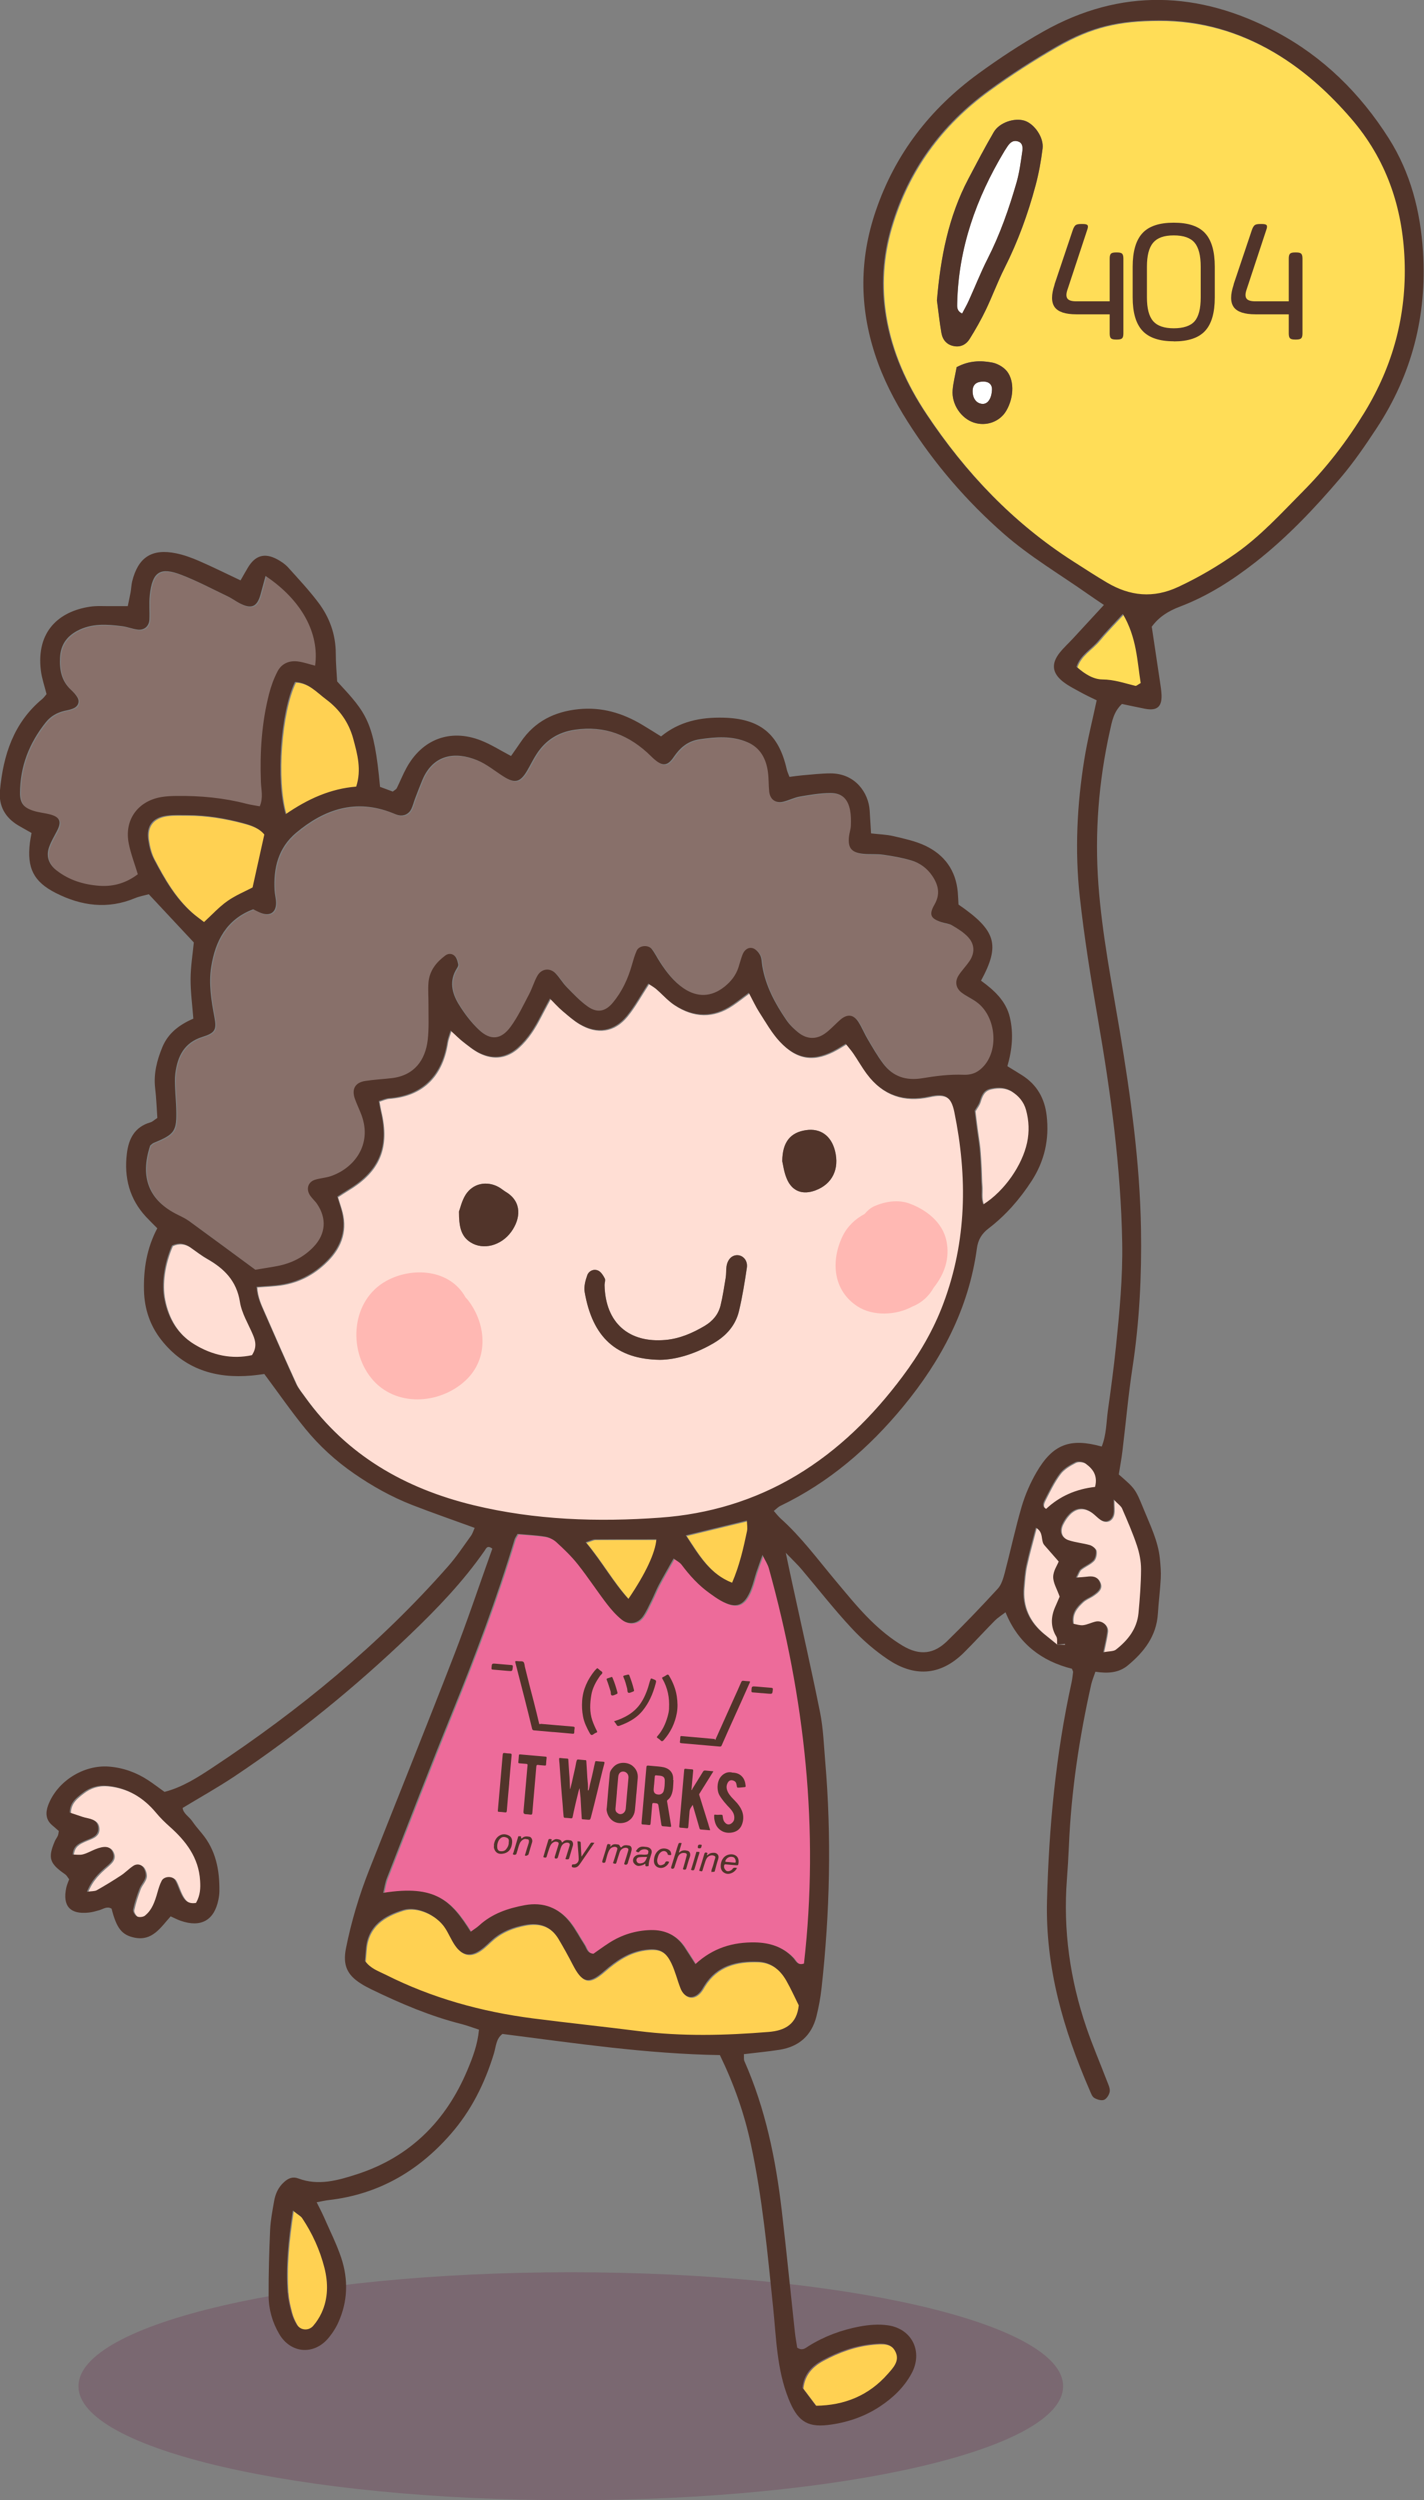 <?xml version="1.0" encoding="UTF-8"?><svg id="Layer_2" xmlns="http://www.w3.org/2000/svg" viewBox="0 0 237.75 417.43"><rect x="0" y="0" width="237.75" height="417.43" fill="#808080" stroke="none"/><defs><style>.cls-1,.cls-2{fill:#51342a;}.cls-3{fill:#68153e;opacity:.22;}.cls-2,.cls-4,.cls-5,.cls-6,.cls-7,.cls-8,.cls-9,.cls-10{fill-rule:evenodd;}.cls-4{fill:#88706a;}.cls-5{fill:#ed6b9a;}.cls-6{fill:#fff;}.cls-7{fill:#ffdd57;}.cls-8{fill:#ffded4;}.cls-9{fill:#ffb8b3;}.cls-10{fill:#ffd152;}</style></defs><g id="Layer_1-2"><path class="cls-3" d="m95.3,417.43c45.4,0,82.2-8.52,82.2-19.03s-36.8-19.03-82.2-19.03-82.2,8.52-82.2,19.03,36.8,19.03,82.2,19.03Z"/><path class="cls-8" d="m91.96,166.85c.79.78,1.35,1.42,1.99,1.97.94.79,1.86,1.63,2.91,2.25,2.92,1.72,5.75,1.31,7.91-1.31,1.32-1.6,2.32-3.46,3.6-5.42.38.25.87.51,1.28.87,1.03.88,1.92,1.94,3.04,2.67,3.18,2.09,6.45,2.22,9.67.04.91-.61,1.77-1.3,2.79-2.05.64,1.19,1.14,2.29,1.79,3.31,1.06,1.65,2.03,3.4,3.36,4.82,2.91,3.12,5.84,3.41,9.59,1.26.42-.24.84-.5,1.44-.87.45.58.91,1.1,1.3,1.66.76,1.12,1.43,2.3,2.23,3.38,2.64,3.54,6.14,4.7,10.42,3.76,2.64-.58,3.66,0,4.19,2.59,2.21,10.82,2.09,21.53-1.83,31.99-1.65,4.4-4.02,8.44-6.83,12.2-4.91,6.56-10.61,12.26-17.71,16.5-7.02,4.2-14.66,6.46-22.71,7.04-10.47.76-20.93.41-31.2-2.08-11.49-2.79-21.22-8.38-28.23-18.17-.5-.7-1.07-1.38-1.42-2.15-1.79-3.91-3.53-7.85-5.24-11.79-.58-1.33-1.24-2.65-1.33-4.36,1.2-.09,2.26-.14,3.31-.25,3.32-.33,6.13-1.75,8.46-4.1,2.45-2.46,3.38-5.37,2.31-8.78-.18-.58-.36-1.16-.6-1.93.64-.41,1.22-.79,1.82-1.16,5.21-3.15,6.86-7.14,5.42-13.14-.11-.47-.18-.95-.31-1.65.6-.18,1.13-.44,1.67-.48,5.11-.37,8.82-3.29,9.75-9.34.09-.57.33-1.13.57-1.95.84.76,1.43,1.37,2.09,1.88.87.67,1.74,1.4,2.72,1.87,2.34,1.12,4.55.79,6.49-.97,1.57-1.43,2.69-3.19,3.65-5.06.49-.95,1-1.88,1.61-3.03Zm18.23,60.19c2.83-.02,6.11-1.09,9.03-2.82,2.12-1.25,3.62-2.98,4.18-5.35.56-2.38.95-4.8,1.31-7.22.17-1.16-.61-2.06-1.56-2.08-.94-.03-1.67.71-1.84,1.91-.08.61-.04,1.23-.13,1.83-.26,1.57-.49,3.15-.87,4.69-.37,1.49-1.32,2.6-2.65,3.38-2.03,1.2-4.14,2.12-6.52,2.34-6.06.55-10.07-2.78-10.19-9.18,0-.37.18-.8.04-1.08-.26-.5-.62-1.09-1.09-1.31-.74-.35-1.57.03-1.83.75-.32.88-.59,1.93-.44,2.82,1.31,7.59,5.3,11.22,12.57,11.32Zm-33.55-24.78c0,2.43.28,4.12,1.94,5.16,2.13,1.35,5.11.54,6.78-1.75,1.56-2.15,1.88-5.01-.89-6.67-.42-.25-.79-.59-1.22-.82-1.99-1.08-4.29-.61-5.5,1.3-.63,1-.89,2.22-1.1,2.78Zm53.97-8.39c.13.54.28,1.78.74,2.89.88,2.14,2.65,2.8,4.84,1.97,2.77-1.05,3.99-3.53,3.23-6.58-.63-2.53-2.44-3.83-4.86-3.46-2.55.38-3.92,1.95-3.95,5.18Z"/><path class="cls-4" d="m42.8,212.1c-3.65-2.69-7.3-5.4-10.98-8.07-.59-.43-1.26-.76-1.92-1.08-4.86-2.38-6.42-6.24-4.66-11.58.19-.15.36-.35.57-.44,3.57-1.46,3.9-1.94,3.78-5.72-.03-1.11-.14-2.21-.18-3.32-.03-.86-.08-1.73.03-2.58.37-2.86,1.47-5.13,4.54-6.09,2.09-.65,2.37-1.2,1.99-3.26-.53-2.8-.99-5.63-.54-8.44.69-4.3,2.51-7.91,7.01-9.6.46.22.88.47,1.34.63,1.46.53,2.44-.08,2.48-1.6.02-.72-.21-1.45-.25-2.18-.21-3.73.61-7.12,3.61-9.63,4.75-3.97,9.99-5.71,16.06-3.3.34.14.69.29,1.04.37.88.2,1.73-.2,2.13-1.05.26-.55.4-1.16.62-1.73.39-1.03.78-2.07,1.21-3.09,1.8-4.31,5.51-4.81,9.19-3.29,1.57.65,2.93,1.79,4.38,2.71,1.86,1.18,2.76.98,3.9-.93.57-.95,1.04-1.96,1.64-2.88,1.5-2.28,3.58-3.6,6.33-4.01,5.04-.75,9.2.93,12.73,4.41,1.71,1.69,2.62,1.89,3.78.18,1.12-1.64,2.4-2.7,4.37-3,2.71-.4,5.4-.61,7.99.51,2.13.92,3.08,2.75,3.39,4.94.15,1.09.09,2.21.22,3.31.15,1.3,1.08,1.97,2.33,1.67.95-.23,1.86-.7,2.81-.87,1.69-.29,3.39-.57,5.09-.58,1.89,0,2.9.97,3.27,2.87.16.83.16,1.71.13,2.56-.02.61-.24,1.2-.31,1.82-.22,1.91.41,2.7,2.4,2.9,1.1.11,2.23-.01,3.32.15,1.57.22,3.16.5,4.67.95,1.43.43,2.66,1.33,3.51,2.58,1.01,1.5,1.38,3.04.37,4.8-.98,1.69-.63,2.35,1.17,2.93.58.19,1.25.22,1.76.53.94.55,1.9,1.14,2.64,1.92,1.16,1.22,1.2,2.67.28,4.05-.54.81-1.25,1.52-1.79,2.34-.69,1.06-.51,2.18.49,2.94.78.59,1.7,1,2.49,1.57,3.1,2.25,3.78,7.64,1.29,10.57-.87,1.02-1.9,1.63-3.48,1.56-2.29-.09-4.62.2-6.89.58-2.71.45-4.89-.27-6.52-2.43-.96-1.27-1.76-2.66-2.57-4.04-.56-.95-.98-1.99-1.57-2.92-.83-1.31-1.88-1.39-3.09-.32-.83.73-1.56,1.58-2.46,2.22-1.46,1.05-3.03.99-4.44-.11-.76-.6-1.49-1.31-2.04-2.11-1.89-2.75-3.46-5.67-4.03-9.03-.1-.61-.08-1.27-.35-1.8-.25-.49-.74-1.03-1.23-1.17-.79-.22-1.41.31-1.71,1.07-.27.68-.45,1.41-.67,2.11-.43,1.33-1.26,2.38-2.34,3.25-2.17,1.73-4.51,1.83-6.82.27-1.66-1.12-2.87-2.68-3.94-4.35-.47-.72-.85-1.51-1.37-2.19-.6-.79-2.11-.65-2.52.24-.36.77-.59,1.61-.82,2.44-.65,2.28-1.63,4.39-3.14,6.22-1.25,1.52-2.61,1.82-4.2.69-1.29-.91-2.4-2.09-3.51-3.23-.69-.7-1.18-1.58-1.86-2.29-.96-1.02-2.39-.85-3.08.41-.53.96-.84,2.05-1.35,3.02-.97,1.84-1.86,3.76-3.08,5.43-1.59,2.19-3.36,2.37-5.3.54-1.32-1.25-2.45-2.76-3.41-4.31-1.13-1.84-1.6-3.88-.3-5.93.13-.2.28-.47.24-.68-.09-.45-.2-.96-.48-1.3-.43-.54-1.14-.6-1.66-.2-1.52,1.13-2.67,2.56-2.82,4.53-.09,1.22.02,2.46,0,3.69-.02,1.97.09,3.96-.13,5.9-.39,3.31-2.2,5.95-6.06,6.37-1.47.17-2.95.23-4.4.47-1.66.27-2.26,1.37-1.7,2.97.33.93.77,1.81,1.11,2.73,1.83,4.97-1.29,8.93-5.23,10.22-.81.27-1.69.31-2.51.56-1.21.37-1.57,1.58-.83,2.66.35.5.83.91,1.17,1.42,1.61,2.41,1.42,4.97-.55,7.07-1.65,1.76-3.72,2.8-6.08,3.26-1.08.21-2.17.36-3.69.62Z"/><path class="cls-7" d="m193.61,3.51c6.94-.01,13.36,1.85,19.31,5.37,4.92,2.92,9.1,6.72,12.82,11.03,5.87,6.8,8.6,14.79,8.92,23.71.33,9.13-1.93,17.53-6.68,25.32-2.9,4.76-6.26,9.14-10.17,13.09-3.63,3.67-7.1,7.51-11.37,10.51-3.03,2.13-6.19,3.98-9.55,5.55-4.17,1.96-8.08,1.55-11.92-.71-1.91-1.12-3.76-2.34-5.63-3.53-10.02-6.4-18.03-14.82-24.58-24.67-3.31-4.97-5.73-10.33-6.72-16.26-.84-5.05-.53-10.02.93-14.96,2.8-9.46,8.31-16.98,16.2-22.73,3.67-2.68,7.52-5.15,11.46-7.41,5.74-3.29,10.31-4.3,16.96-4.31Zm-37.18,46.59c.25,1.82.44,3.65.75,5.46.2,1.18.91,2.02,2.15,2.23,1.09.18,2-.29,2.54-1.16.97-1.56,1.89-3.16,2.69-4.82,1.12-2.33,2.01-4.77,3.17-7.07,2.23-4.42,3.91-9.03,5.18-13.8.54-2.01.91-4.08,1.17-6.15.23-1.83-1.36-4.11-3-4.64-1.67-.54-4.21.27-5.15,1.89-1.49,2.54-2.86,5.17-4.23,7.78-3.34,6.34-4.67,13.18-5.26,20.28Zm3.29,11.2c-.26,1.42-.57,2.61-.67,3.81-.2,2.37,1.41,4.74,3.55,5.44,2.08.67,4.35-.15,5.41-1.98,1.36-2.33,1.36-5.4-.15-6.88-.58-.56-1.42-1.02-2.22-1.17-1.93-.36-3.87-.32-5.92.77Z"/><path class="cls-5" d="m78.77,322.62c-3.24-5.14-5.79-7.91-14.61-6.49.21-.88.32-1.7.61-2.44,3.63-9.27,7.21-18.57,10.95-27.79,3.84-9.46,7.44-19,10.38-28.79.07-.23.23-.43.49-.91,1.44.13,3.01.19,4.56.44.68.11,1.42.47,1.93.94,1.26,1.16,2.52,2.36,3.58,3.7,1.68,2.12,3.16,4.39,4.8,6.54.74.97,1.56,1.92,2.51,2.68,1.18.95,2.71.69,3.56-.53.56-.8.96-1.71,1.4-2.59.44-.88.79-1.81,1.25-2.67.75-1.41,1.55-2.79,2.47-4.41.51.39,1.04.64,1.35,1.06,1.33,1.79,2.82,3.42,4.64,4.72.6.43,1.19.87,1.84,1.23,2.6,1.46,4,.94,5.11-1.91.36-.92.57-1.88.88-2.82.26-.81.56-1.6,1.02-2.88.49,1.01.88,1.59,1.06,2.22,6.01,21.66,8.43,43.64,5.87,66.01-1.1.38-1.38-.51-1.82-.98-1.73-1.82-3.89-2.5-6.32-2.55-3.71-.08-7.05.91-9.99,3.63-.65-1.01-1.22-1.92-1.81-2.81-1.33-2.02-3.22-2.93-5.63-2.88-2.53.06-4.84.78-6.96,2.14-.92.59-1.8,1.24-2.62,1.81-1.08-.08-1.15-.98-1.54-1.55-.81-1.23-1.48-2.56-2.39-3.72-1.91-2.43-4.46-3.41-7.52-2.84-2.81.52-5.48,1.41-7.65,3.41-.35.32-.77.57-1.38,1.02Z"/><path class="cls-4" d="m44.5,96.29c6.04,4.02,9.03,9.58,8.28,14.98-.95-.25-1.89-.57-2.84-.7-1.47-.21-2.74.33-3.43,1.65-.61,1.19-1.08,2.48-1.42,3.78-1.23,4.8-1.54,9.69-1.36,14.64.05,1.31.43,2.67-.19,4.11-.79-.15-1.51-.24-2.2-.42-3.84-1-7.74-1.35-11.69-1.31-.86,0-1.73.04-2.57.19-3.95.68-6.2,3.86-5.41,7.77.34,1.68.96,3.29,1.51,5.11-1.88,1.42-4,2.1-6.41,1.93-2.64-.19-5.07-.94-7.17-2.58-1.3-1.01-1.79-2.35-1.22-3.93.33-.91.83-1.76,1.29-2.63.86-1.63.49-2.41-1.39-2.84-.84-.19-1.7-.28-2.52-.54-1.64-.52-2.25-1.29-2.25-2.95,0-4.47,1.55-8.41,4.34-11.87.8-.99,1.85-1.58,3.09-1.87.59-.14,1.23-.25,1.74-.55.56-.34.78-1.01.46-1.61-.27-.52-.72-.98-1.16-1.39-1.57-1.48-1.9-3.34-1.79-5.39.11-2.06,1.09-3.46,2.85-4.41,2.42-1.3,4.99-1.12,7.57-.78.85.11,1.66.45,2.51.56,1.11.14,1.93-.55,1.99-1.67.07-1.35-.08-2.71.06-4.05.42-3.93,1.72-4.8,5.37-3.38,2.63,1.02,5.13,2.35,7.68,3.57.66.32,1.26.77,1.91,1.11,1.99,1.05,2.95.66,3.53-1.42.26-.94.51-1.88.84-3.09Z"/><path class="cls-10" d="m61.08,327.5c.05-.62.11-1.35.17-2.07.35-3.79,3-5.43,6.19-6.42,2.28-.71,5.58.8,7.02,3.02.6.93,1.02,1.98,1.64,2.88,1.22,1.77,2.64,1.98,4.4.69.69-.51,1.28-1.14,1.94-1.7,1.54-1.32,3.35-2,5.32-2.38,2.46-.47,4.38.2,5.67,2.39.81,1.38,1.59,2.77,2.32,4.19,1.59,3.1,2.65,3.39,5.26,1.12,1.99-1.73,4.06-3.18,6.74-3.55,2.35-.33,3.48.14,4.5,2.26.63,1.32.97,2.78,1.51,4.15.69,1.75,2.23,1.96,3.39.49.23-.29.4-.62.59-.93,2.09-3.34,5.33-4.13,8.95-4,2.16.08,3.68,1.33,4.71,3.12.79,1.37,1.44,2.83,2.11,4.18-.33,3.14-2.3,4.22-5.04,4.44-7.25.59-14.49.76-21.73-.15-5.86-.74-11.73-1.36-17.59-2.11-8.6-1.11-16.86-3.39-24.64-7.31-1.2-.6-2.51-1.02-3.45-2.3Z"/><path class="cls-10" d="m44.3,139.45c-.69,3.1-1.29,5.84-1.96,8.84-1.23.65-2.82,1.29-4.19,2.26-1.39.98-2.55,2.27-3.92,3.52-.71-.55-1.41-1.04-2.04-1.6-2.81-2.5-4.64-5.7-6.35-8.96-.5-.96-.77-2.08-.93-3.16-.35-2.37.74-3.76,3.14-4.07,1.09-.14,2.21-.08,3.32-.08,3.22,0,6.37.53,9.46,1.36,1.31.36,2.58.8,3.47,1.89Z"/><path class="cls-8" d="m32.91,317.82c-1.46.24-2-.61-2.45-1.5-.39-.76-.6-1.61-1.03-2.33-.42-.71-1.81-.65-2.21.1-.34.63-.54,1.35-.74,2.04-.4,1.43-.86,2.85-2.07,3.81-.31.25-.98.32-1.32.14-.34-.17-.73-.8-.66-1.14.24-1.19.63-2.35,1.06-3.49.26-.68.85-1.25,1.01-1.94.12-.5-.09-1.2-.39-1.64-.37-.53-1.08-.62-1.65-.24-.71.47-1.31,1.11-2.02,1.58-1.33.87-2.68,1.7-4.06,2.48-.36.21-.87.16-1.66.27.77-2,2.01-3.14,3.28-4.24.77-.67,1.52-1.32.98-2.47-.43-.91-1.32-1.02-2.89-.38-.68.28-1.33.66-2.03.84-.53.14-1.13.03-1.72.03.1-1.45,1.02-1.84,1.92-2.25,1.09-.49,2.56-.77,2.33-2.38-.19-1.37-1.58-1.33-2.6-1.66-.69-.22-1.37-.46-2.14-.72,0-1.66,1.11-2.46,2.14-3.27,1.2-.94,2.58-1.35,4.13-1.2,3.37.33,6.05,1.99,8.15,4.51.71.85,1.44,1.57,2.26,2.3,2.71,2.4,4.86,5.18,5.09,9.03.07,1.24.04,2.43-.68,3.71Z"/><path class="cls-10" d="m47.87,136.05c-1.69-5.7-.85-17.08,1.55-22.07,2.21.07,3.63,1.73,5.23,2.92,2.21,1.65,3.77,3.85,4.5,6.54.7,2.58,1.42,5.19.5,8.01-4.28.35-8.04,2.03-11.77,4.6Z"/><path class="cls-8" d="m184.33,276c.32-1.61.57-2.56.68-3.52.12-1.04-.87-1.87-1.92-1.64-.71.16-1.39.52-2.11.61-.56.07-1.15-.16-1.68-.25-.31-1.75.6-2.76,1.6-3.68.44-.41,1.04-.63,1.56-.96,1.29-.82,1.65-1.44,1.3-2.29-.41-1.01-1.25-1.04-2.16-.92-.46.06-.93.08-1.82.15.38-.69.49-1.16.79-1.4.67-.53,1.53-.86,2.11-1.46.36-.37.5-1.11.43-1.65-.04-.35-.59-.79-.99-.91-1.17-.34-2.42-.44-3.56-.82-1.23-.42-1.6-1.52-1.04-2.69.26-.55.61-1.08,1.01-1.53,1.14-1.27,2.5-1.39,3.92-.38.5.35.91.83,1.41,1.17.93.62,1.97.16,2.19-1,.11-.58.02-1.19.02-2.39.74.78,1.23,1.09,1.42,1.52.88,2.03,1.77,4.06,2.47,6.16.42,1.26.7,2.64.7,3.96,0,2.46-.2,4.92-.43,7.36-.25,2.62-1.78,4.54-3.77,6.09-.39.31-1.08.24-2.15.45Z"/><path class="cls-8" d="m42.24,226.38c-3.37.74-6.63.03-9.68-1.83-2.79-1.7-4.31-4.31-4.95-7.47-.53-2.65-.06-5.97,1.26-9.01,1.06-.5,2.08-.39,3.07.31.91.64,1.78,1.33,2.74,1.87,2.88,1.64,4.99,3.71,5.54,7.26.29,1.89,1.4,3.66,2.17,5.47.45,1.07.68,2.1-.16,3.4Z"/><path class="cls-8" d="m162.89,185.55c.29-.5.69-1,.86-1.57.3-.99.63-1.84,1.78-2.09,1.24-.27,2.44-.25,3.54.45,1.17.75,2.03,1.74,2.4,3.12.49,1.81.56,3.61.17,5.45-.81,3.8-3.77,8.08-7.31,10.31-.46-1.07-.2-2.17-.29-3.2-.08-.97-.07-1.96-.12-2.94-.06-1.1-.12-2.2-.22-3.3-.1-.97-.27-1.94-.4-2.91-.15-1.09-.28-2.19-.42-3.33Z"/><path class="cls-10" d="m136.39,401.79c-.84-1.12-1.57-2.09-2.25-2.99.24-2.27,1.53-3.64,3.36-4.63,2.62-1.41,5.39-2.42,8.37-2.69,1.46-.13,3.11-.3,3.85,1.39.66,1.49-.45,2.6-1.31,3.59-3.18,3.63-7.25,5.27-12.02,5.33Z"/><path class="cls-10" d="m49.06,369.2c.85.68,1.3.9,1.54,1.26,1.71,2.56,2.98,5.35,3.73,8.32.63,2.52.64,5.1-.49,7.53-.35.76-.83,1.5-1.38,2.14-.78.91-2.19.77-2.8-.26-.37-.62-.67-1.31-.86-2.01-.28-1.06-.54-2.15-.62-3.23-.32-4.38.11-8.72.87-13.74Z"/><path class="cls-7" d="m187.64,102.6c2.36,3.99,2.4,7.88,2.99,11.55-.5.27-.72.51-.88.47-1.82-.44-3.56-1.06-5.52-1.07-1.52-.01-3-.93-4.33-2.11.64-1.99,2.49-2.93,3.7-4.39,1.16-1.4,2.44-2.7,4.05-4.45Z"/><path class="cls-8" d="m176.68,274.7c-.76-.61-1.52-1.22-2.27-1.84-2.44-2.02-3.63-4.58-3.35-7.77.11-1.22.18-2.46.44-3.65.44-2.02,1.02-4.01,1.6-6.3,1.39.79.76,2.18,1.43,2.93.73.82,1.45,1.65,2.39,2.73-.23.59-.91,1.57-.92,2.56-.01,1.01.63,2.03,1.08,3.3-.18.4-.46,1.07-.75,1.73-.74,1.67-.8,3.3.19,4.93.21.35.1.9.14,1.35v.02Z"/><path class="cls-10" d="m97.94,257.6c.88-.28,1.21-.47,1.54-.47,3.43-.02,6.85-.01,10.28-.01-.18,2.25-1.79,5.71-4.68,9.96-2.6-2.86-4.42-6.21-7.14-9.48Z"/><path class="cls-10" d="m114.67,256.46c3.8-.92,6.86-1.66,10.2-2.47.01.68.13,1.25.02,1.77-.6,2.86-1.24,5.71-2.49,8.62-3.72-1.46-5.51-4.52-7.73-7.91Z"/><path class="cls-8" d="m182.99,248.37q-4.84.54-8.18,3.67c-.76-.36-.48-1.01-.26-1.46.77-1.51,1.51-3.07,2.52-4.42.62-.83,1.64-1.43,2.59-1.91.43-.22,1.28-.12,1.69.18,1.22.89,2.14,2.02,1.63,3.94Z"/><path class="cls-8" d="m176.67,274.68c.43-.05.87-.1,1.3-.15,0,.06.01.11.02.17h-1.31s-.01-.02-.01-.02Z"/><path class="cls-6" d="m160.63,52.34c-.9-.44-.82-1.1-.81-1.69.2-9.22,3.18-17.58,7.88-25.41.13-.21.26-.42.4-.62.41-.64.89-1.24,1.75-1.04.95.22.94,1.07.83,1.78-.26,1.7-.47,3.42-.94,5.07-1.26,4.37-2.75,8.66-4.82,12.73-1.17,2.3-2.12,4.71-3.18,7.06-.33.72-.73,1.42-1.1,2.13Z"/><path class="cls-6" d="m165.62,65.03c-.05,1.52-.71,2.48-1.64,2.4-.96-.08-1.57-.88-1.59-2.07-.02-1.13.61-1.68,1.88-1.65.86.02,1.38.53,1.35,1.32Z"/><path class="cls-9" d="m78.06,216.98c-.1-.13-.23-.25-.34-.38h0c-2.62-4.74-8.96-5.12-13.26-2.72-5.79,3.23-6.38,11.37-2.46,16.22,3.95,4.88,11.4,4.42,15.73.38,3.99-3.72,3.44-9.55.34-13.5Z"/><path class="cls-9" d="m155.9,214.97c1.75-2.2,2.74-4.87,2.11-7.83-.65-3.07-3.35-5.16-6.13-6.19-1.91-.71-4.12-.36-5.92.44-.62.28-1.16.76-1.6,1.29-1.59.83-2.94,2.12-3.74,3.83-1.93,4.13-1.51,8.95,2.53,11.59,2.57,1.68,6.47,1.53,9.19.03,1.6-.63,2.77-1.76,3.56-3.16Z"/><path class="cls-2" d="m192.31,104.72c.45,3.03.91,6.06,1.36,9.1.11.73.23,1.46.26,2.2.08,1.98-.76,2.69-2.72,2.32-1.31-.25-2.61-.54-3.89-.81-1.41,1.33-1.67,2.96-2.01,4.48-1.88,8.46-2.56,17.02-1.92,25.68.61,8.24,2.21,16.34,3.57,24.47,1.82,10.93,3.35,21.88,3.54,33,.13,7.78-.25,15.49-1.42,23.18-.71,4.62-1.11,9.29-1.68,13.93-.16,1.33-.41,2.65-.61,3.9,2.69,2.35,2.76,2.37,4.1,5.66,1.1,2.73,2.46,5.39,2.76,8.39.11,1.1.21,2.21.15,3.3-.1,1.97-.36,3.92-.48,5.89-.23,3.75-2.32,6.41-5.04,8.66-1.51,1.25-3.37,1.35-5.39,1.04-.26.77-.54,1.43-.7,2.11-2,8.91-3.35,17.9-3.73,27.03-.08,1.84-.19,3.69-.33,5.53-.65,8.47.52,16.71,3.25,24.72,1.03,3.02,2.3,5.96,3.44,8.95.22.56.53,1.19.46,1.74-.07.51-.49,1.2-.94,1.39-.44.18-1.18-.04-1.65-.32-.36-.22-.54-.79-.74-1.23-4.4-10.14-7.44-20.54-7.14-31.78.32-12.22,1.46-24.32,4.08-36.27.13-.59.2-1.2.27-1.81.01-.11-.07-.23-.19-.56-5.03-1.26-8.95-4.16-11.09-9.43-.69.53-1.29.9-1.78,1.39-1.73,1.75-3.39,3.58-5.13,5.31-4.13,4.12-8.54,3.98-12.71,1.18-2.23-1.5-4.31-3.31-6.13-5.28-2.93-3.15-5.58-6.56-8.37-9.85-.62-.73-1.32-1.38-2.57-2.68.47,2.22.76,3.62,1.07,5.02,1.56,7.21,3.21,14.41,4.66,21.65.53,2.64.62,5.38.85,8.07,1.08,12.68.79,25.34-.61,37.98-.18,1.59-.47,3.17-.86,4.72-.82,3.2-2.95,5.04-6.19,5.54-1.93.3-3.88.48-5.91.73.03.49-.04.86.08,1.15,3.52,7.96,5.24,16.38,6.24,24.96.79,6.72,1.45,13.46,2.18,20.19.1.95.28,1.9.4,2.7.87.57,1.36.08,1.85-.23,2.64-1.66,5.53-2.73,8.56-3.3,1.55-.29,3.21-.43,4.76-.2,4.05.6,5.87,4.46,3.91,8.06-1.26,2.32-3.14,4.09-5.33,5.53-2.63,1.72-5.54,2.68-8.63,3.05-3.65.44-5.17-.88-6.57-4.39-1.95-4.9-2.04-10.05-2.56-15.14-.94-9.18-1.79-18.38-3.74-27.42-1.09-5.07-2.79-9.92-5.16-14.81-12.15-.19-24.18-1.98-36.3-3.53-1.08.8-1.08,2.12-1.42,3.25-1.53,5.01-3.81,9.6-7.29,13.55-5.41,6.17-12.08,10-20.31,10.94-.57.07-1.13.2-2,.36.5,1,.89,1.74,1.22,2.49.98,2.25,2.1,4.46,2.88,6.78,1.2,3.62,1.11,7.28-.49,10.81-.45.99-1.08,1.95-1.8,2.77-2.44,2.72-6.2,2.33-8.06-.85-1.14-1.94-1.76-4.1-1.77-6.34-.02-3.69.09-7.38.25-11.07.07-1.59.39-3.17.66-4.75.21-1.24.7-2.34,1.67-3.21.7-.64,1.46-.95,2.35-.61,3.35,1.27,6.62.34,9.74-.67,8.85-2.84,14.9-8.84,18.49-17.35.9-2.13,1.73-4.3,1.96-6.81-1.07-.35-1.98-.7-2.91-.94-5.28-1.33-10.25-3.46-15.13-5.83-.55-.27-1.1-.56-1.62-.89-2.37-1.47-3.1-3.14-2.55-5.91.89-4.48,2.2-8.84,3.87-13.08,4.7-11.9,9.49-23.77,14.11-35.7,2.31-5.95,4.33-12.01,6.46-17.96-.85-.65-1.03-.03-1.27.31-3.6,5.19-7.95,9.71-12.49,14.06-9.09,8.71-18.8,16.65-29.28,23.64-2.76,1.84-5.66,3.46-8.67,5.28.11.94,1.06,1.43,1.58,2.18.49.71,1.04,1.37,1.6,2.03,2.36,2.8,3,6.12,2.96,9.66,0,.49-.07.99-.17,1.47-.69,3.42-2.91,4.67-6.26,3.51-.56-.19-1.08-.47-1.71-.75-1.69,1.88-3.07,4.18-6.05,3.55-2.11-.44-2.98-1.57-3.81-4.83-.75-.47-1.38.06-2.05.25-.59.17-1.19.34-1.79.4-3.09.33-4.37-1.1-3.73-4.14.1-.47.31-.92.49-1.42-.24-.3-.41-.65-.69-.84-2.59-1.8-2.89-2.7-1.73-5.47.14-.34.38-.63.53-.97.09-.22.1-.47.16-.78-.34-.3-.7-.62-1.07-.93-1.13-.93-1.17-2.11-.72-3.35,1.49-4.02,5.93-6.82,10.2-6.47,2.38.19,4.56.99,6.55,2.3.92.61,1.79,1.28,2.69,1.92,2.98-.78,5.49-2.39,7.93-4,14.54-9.61,27.93-20.6,39.47-33.73,1.38-1.57,2.53-3.33,3.76-5.02.27-.37.4-.84.62-1.33-3.57-1.3-7.03-2.5-10.43-3.82-3.45-1.35-6.68-3.15-9.72-5.26-3.06-2.11-5.79-4.61-8.13-7.48-2.33-2.85-4.43-5.89-6.84-9.13-.48.06-1.3.19-2.13.26-6.02.54-11.23-1.07-15.07-5.95-1.87-2.38-2.81-5.15-2.89-8.22-.09-3.61.46-7.08,2.22-10.42-.66-.67-1.27-1.26-1.85-1.88-2.8-3-3.71-6.58-3.23-10.58.3-2.5,1.31-4.47,3.95-5.23.34-.1.62-.39,1.14-.73-.11-1.6-.17-3.31-.37-5.01-.27-2.41.31-4.64,1.21-6.82.95-2.29,2.77-3.71,5.17-4.75-.17-2.26-.47-4.44-.46-6.61.01-2.08.35-4.15.54-6.11-2.54-2.72-4.96-5.31-7.52-8.05-.71.2-1.55.34-2.32.66-4.54,1.89-8.94,1.29-13.17-.85-3.76-1.9-4.87-4.18-4.36-8.42.06-.48.16-.96.28-1.62-.73-.41-1.45-.81-2.17-1.23-2.23-1.31-3.34-3.27-3.11-5.84.55-5.93,2.28-11.34,7.08-15.31.27-.23.47-.54.7-.8-.33-1.35-.79-2.63-.95-3.95-.79-6.57,3.06-9.85,8.15-10.64,1.21-.19,2.46-.08,3.69-.1.84-.01,1.68,0,2.67,0,.18-.89.34-1.58.47-2.29.11-.6.12-1.23.26-1.82,1-4.04,3.27-5.54,7.34-4.71,1.31.27,2.6.74,3.84,1.28,2.26.98,4.46,2.08,6.92,3.24.39-.68.78-1.38,1.19-2.07,1.24-2.11,2.82-2.59,4.95-1.44.64.35,1.28.78,1.77,1.31,1.73,1.92,3.5,3.81,5.05,5.86,1.9,2.5,2.94,5.37,2.94,8.58,0,1.59.15,3.18.23,4.63,4.94,5.33,6.15,6.65,7.16,17.6.67.25,1.44.53,2.13.79.3-.25.56-.36.66-.56.55-1.1,1-2.25,1.59-3.33,2.62-4.86,7.35-6.66,12.48-4.64,1.69.66,3.24,1.66,5.01,2.59.56-.8,1.12-1.59,1.66-2.39,2.31-3.39,5.59-5.02,9.62-5.43,3.85-.39,7.31.64,10.56,2.57,1.05.62,2.07,1.28,3.21,1.98,3.06-2.51,6.6-3.22,10.4-3.13,6.11.15,9.26,2.69,10.59,8.66.08.35.24.67.45,1.23.7-.09,1.39-.2,2.08-.26,1.59-.13,3.19-.33,4.78-.33,4.11,0,6.35,3.23,6.53,6.22.08,1.21.15,2.42.23,3.8,1.33.16,2.57.18,3.75.46,1.79.42,3.62.81,5.27,1.58,3.23,1.52,5.14,4.13,5.46,7.77.06.72.08,1.45.12,2.07,6.28,4.32,7.01,6.72,3.76,12.71,2.14,1.56,4.17,3.35,4.82,6.14.62,2.69.39,5.36-.42,8.14.87.54,1.7,1.02,2.5,1.54,2.45,1.57,3.73,3.85,4.06,6.71.46,3.94-.35,7.58-2.52,10.92-1.96,3.02-4.3,5.71-7.16,7.9-1.17.89-1.78,1.91-1.97,3.36-1.37,10.07-5.94,18.67-12.32,26.41-5.71,6.92-12.37,12.67-20.52,16.58-.32.15-.57.44-1.07.83.42.46.75.92,1.16,1.28,3.41,3.06,6.12,6.74,9.04,10.23,1.9,2.26,3.76,4.58,5.85,6.65,1.64,1.63,3.48,3.16,5.46,4.34,2.94,1.76,5.28,1.33,7.43-.76,2.91-2.83,5.71-5.77,8.46-8.76.62-.67.91-1.72,1.16-2.64.97-3.69,1.76-7.42,2.83-11.08.59-1.99,1.44-3.94,2.48-5.73,2.72-4.67,5.59-5.75,10.88-4.28.79-1.95.76-4.05,1.04-6.08.5-3.53.97-7.07,1.34-10.62.59-5.75,1.14-11.51,1.04-17.31-.22-12.59-1.91-25.02-4.06-37.4-1.18-6.79-2.28-13.6-3.03-20.45-.83-7.61-.46-15.26.76-22.83.52-3.26,1.34-6.47,2.07-9.9-.81-.4-1.68-.79-2.51-1.25-1.07-.59-2.2-1.14-3.15-1.89-1.8-1.44-1.94-3-.52-4.8.69-.87,1.52-1.61,2.27-2.43,1.66-1.8,3.32-3.6,5.12-5.55-1.02-.69-1.83-1.22-2.62-1.78-4.73-3.33-9.77-6.3-14.09-10.09-6.21-5.44-11.61-11.71-16.06-18.73-2.25-3.55-4.16-7.26-5.46-11.27-2.6-7.98-2.6-15.9.13-23.91,3.25-9.56,9.12-17.1,17.19-22.97,3.48-2.53,7.09-4.91,10.84-7.02,12.9-7.26,25.94-6.74,38.78.06,7.87,4.16,14.09,10.3,18.86,17.83,3.63,5.74,5.27,12.13,5.7,18.88.68,10.69-1.85,20.52-7.72,29.46-1.89,2.88-3.85,5.74-6.07,8.35-4.31,5.06-8.88,9.89-14.14,14.02-3.9,3.05-8.03,5.7-12.68,7.46-1.88.71-3.52,1.72-4.72,3.41Zm-15.79,169.88h1.3c0-.06-.01-.11-.02-.17-.44.05-.87.1-1.3.15-.04-.46.07-1-.14-1.35-.98-1.63-.92-3.26-.19-4.93.29-.66.58-1.32.75-1.73-.45-1.27-1.09-2.29-1.08-3.3.01-.99.69-1.97.92-2.56-.95-1.08-1.67-1.91-2.39-2.73-.67-.75-.04-2.15-1.43-2.93-.59,2.28-1.17,4.27-1.6,6.3-.26,1.19-.34,2.43-.44,3.65-.28,3.19.91,5.75,3.35,7.77.75.62,1.51,1.23,2.27,1.84Zm-84.73-107.86c-.61,1.15-1.12,2.08-1.61,3.03-.96,1.87-2.08,3.64-3.65,5.06-1.94,1.76-4.15,2.09-6.49.97-.98-.47-1.85-1.2-2.72-1.87-.66-.51-1.25-1.12-2.09-1.88-.25.83-.49,1.38-.57,1.95-.93,6.05-4.65,8.97-9.75,9.34-.54.04-1.07.3-1.67.48.13.7.2,1.18.31,1.65,1.44,6-.2,9.99-5.42,13.14-.6.36-1.19.75-1.82,1.16.24.78.42,1.36.6,1.93,1.06,3.41.13,6.32-2.31,8.78-2.33,2.35-5.15,3.76-8.46,4.1-1.05.11-2.12.16-3.31.25.09,1.71.75,3.04,1.33,4.36,1.72,3.94,3.46,7.88,5.24,11.79.35.77.92,1.45,1.42,2.15,7.01,9.79,16.74,15.38,28.23,18.17,10.27,2.49,20.73,2.84,31.2,2.08,8.05-.58,15.69-2.84,22.71-7.04,7.09-4.25,12.8-9.94,17.71-16.5,2.82-3.76,5.19-7.8,6.83-12.2,3.92-10.46,4.05-21.17,1.83-31.99-.53-2.59-1.54-3.17-4.19-2.59-4.28.94-7.79-.22-10.42-3.76-.81-1.08-1.47-2.27-2.23-3.38-.39-.57-.84-1.09-1.3-1.66-.61.37-1.02.63-1.44.87-3.75,2.15-6.68,1.86-9.59-1.26-1.32-1.42-2.3-3.17-3.36-4.82-.65-1.01-1.16-2.12-1.79-3.31-1.02.75-1.88,1.44-2.79,2.05-3.23,2.18-6.5,2.05-9.67-.04-1.11-.74-2.01-1.79-3.04-2.67-.41-.35-.9-.61-1.28-.87-1.28,1.96-2.28,3.82-3.6,5.42-2.16,2.62-5,3.03-7.91,1.31-1.05-.62-1.97-1.46-2.91-2.25-.64-.54-1.21-1.18-1.99-1.97Zm-49.15,45.25c1.52-.25,2.61-.41,3.69-.62,2.36-.46,4.42-1.49,6.08-3.26,1.97-2.1,2.16-4.67.55-7.07-.34-.51-.83-.92-1.17-1.42-.74-1.08-.38-2.29.83-2.66.82-.25,1.7-.3,2.51-.56,3.94-1.29,7.06-5.25,5.23-10.22-.34-.92-.78-1.8-1.11-2.73-.57-1.61.04-2.7,1.7-2.97,1.46-.23,2.94-.3,4.4-.47,3.86-.43,5.67-3.06,6.06-6.37.23-1.94.12-3.93.13-5.9.01-1.23-.1-2.47,0-3.69.15-1.97,1.3-3.4,2.82-4.53.53-.4,1.23-.34,1.66.2.28.35.39.85.48,1.3.04.2-.11.48-.24.68-1.3,2.05-.82,4.08.3,5.93.95,1.55,2.08,3.06,3.41,4.31,1.94,1.83,3.71,1.65,5.3-.54,1.22-1.67,2.11-3.59,3.08-5.43.51-.97.82-2.06,1.35-3.02.69-1.25,2.12-1.43,3.08-.41.67.71,1.17,1.59,1.86,2.29,1.12,1.14,2.22,2.32,3.51,3.23,1.59,1.12,2.95.83,4.2-.69,1.51-1.83,2.49-3.94,3.14-6.22.24-.82.46-1.66.82-2.44.41-.88,1.92-1.02,2.52-.24.52.68.9,1.47,1.37,2.19,1.08,1.66,2.28,3.22,3.94,4.35,2.31,1.56,4.65,1.46,6.82-.27,1.08-.86,1.91-1.91,2.34-3.25.23-.7.4-1.42.67-2.11.3-.76.92-1.29,1.71-1.07.49.14.98.68,1.23,1.17.27.52.25,1.19.35,1.8.57,3.36,2.14,6.27,4.03,9.03.55.8,1.28,1.51,2.04,2.11,1.41,1.11,2.98,1.16,4.44.11.89-.64,1.63-1.48,2.46-2.22,1.21-1.07,2.25-.98,3.09.32.59.93,1,1.97,1.57,2.92.81,1.37,1.61,2.77,2.57,4.04,1.63,2.16,3.82,2.88,6.52,2.43,2.27-.38,4.6-.67,6.89-.58,1.58.06,2.61-.54,3.48-1.56,2.49-2.93,1.81-8.33-1.29-10.57-.79-.58-1.71-.98-2.49-1.57-1-.76-1.19-1.88-.49-2.94.54-.82,1.24-1.53,1.79-2.34.92-1.38.88-2.83-.28-4.05-.74-.78-1.7-1.37-2.64-1.92-.51-.3-1.18-.34-1.76-.53-1.8-.58-2.14-1.24-1.17-2.93,1.02-1.76.64-3.3-.37-4.8-.85-1.26-2.08-2.16-3.51-2.58-1.52-.45-3.1-.73-4.67-.95-1.09-.16-2.22-.04-3.32-.15-1.99-.19-2.62-.98-2.4-2.9.07-.61.29-1.21.31-1.82.03-.86.03-1.73-.13-2.56-.37-1.9-1.38-2.88-3.27-2.87-1.7,0-3.41.29-5.09.58-.96.16-1.86.64-2.81.87-1.26.3-2.19-.37-2.33-1.67-.12-1.1-.06-2.22-.22-3.31-.3-2.19-1.26-4.02-3.39-4.94-2.59-1.12-5.28-.91-7.99-.51-1.97.29-3.26,1.36-4.37,3-1.16,1.7-2.08,1.5-3.78-.18-3.53-3.48-7.68-5.16-12.73-4.41-2.75.41-4.83,1.73-6.33,4.01-.61.92-1.08,1.93-1.64,2.88-1.14,1.91-2.03,2.11-3.9.93-1.45-.92-2.81-2.06-4.38-2.71-3.68-1.52-7.39-1.01-9.19,3.29-.42,1.02-.82,2.05-1.21,3.09-.22.57-.36,1.18-.62,1.73-.4.85-1.25,1.25-2.13,1.05-.36-.08-.7-.23-1.04-.37-6.07-2.41-11.32-.67-16.06,3.3-3,2.51-3.82,5.9-3.61,9.63.04.73.27,1.46.25,2.18-.04,1.52-1.02,2.13-2.48,1.6-.45-.16-.88-.41-1.34-.63-4.49,1.69-6.32,5.3-7.01,9.6-.45,2.81.01,5.63.54,8.44.39,2.06.11,2.61-1.99,3.26-3.07.96-4.16,3.23-4.54,6.09-.11.85-.06,1.72-.03,2.58.04,1.11.15,2.21.18,3.32.11,3.78-.22,4.26-3.78,5.72-.21.09-.38.29-.57.44-1.76,5.34-.2,9.2,4.66,11.58.66.32,1.33.65,1.92,1.08,3.67,2.67,7.32,5.38,10.98,8.07ZM193.44,3.4c-6.65.02-11.22,1.03-16.96,4.31-3.94,2.26-7.79,4.73-11.46,7.41-7.89,5.76-13.4,13.27-16.2,22.73-1.47,4.95-1.77,9.91-.93,14.96.98,5.93,3.41,11.29,6.72,16.26,6.55,9.85,14.56,18.27,24.58,24.67,1.87,1.19,3.72,2.41,5.63,3.53,3.84,2.26,7.74,2.67,11.92.71,3.36-1.57,6.52-3.42,9.55-5.55,4.27-3,7.73-6.84,11.37-10.51,3.91-3.95,7.27-8.33,10.17-13.09,4.75-7.79,7.01-16.19,6.68-25.32-.32-8.92-3.05-16.9-8.92-23.71-3.72-4.31-7.9-8.11-12.82-11.03-5.95-3.52-12.38-5.39-19.31-5.37Zm-114.84,319.11c.61-.45,1.03-.7,1.38-1.02,2.17-2,4.83-2.89,7.65-3.41,3.06-.56,5.61.41,7.52,2.84.91,1.15,1.58,2.49,2.39,3.72.39.58.45,1.47,1.54,1.55.82-.57,1.7-1.22,2.62-1.81,2.12-1.36,4.43-2.08,6.96-2.14,2.41-.05,4.3.86,5.63,2.88.59.89,1.16,1.8,1.81,2.81,2.94-2.72,6.29-3.7,9.99-3.63,2.43.05,4.59.73,6.32,2.55.44.47.72,1.36,1.82.98,2.56-22.38.14-44.35-5.87-66.01-.18-.63-.57-1.21-1.06-2.22-.45,1.27-.75,2.07-1.02,2.88-.31.93-.52,1.9-.88,2.82-1.11,2.86-2.51,3.37-5.11,1.91-.64-.36-1.24-.8-1.84-1.23-1.82-1.3-3.3-2.93-4.64-4.72-.31-.42-.84-.67-1.35-1.06-.91,1.62-1.72,3-2.47,4.41-.46.87-.81,1.79-1.25,2.67-.44.88-.84,1.79-1.4,2.59-.85,1.22-2.38,1.48-3.56.53-.94-.76-1.77-1.71-2.51-2.68-1.64-2.15-3.12-4.42-4.8-6.54-1.06-1.34-2.31-2.54-3.58-3.7-.51-.47-1.25-.83-1.93-.94-1.54-.25-3.12-.31-4.56-.44-.26.47-.42.68-.49.91-2.94,9.78-6.53,19.33-10.38,28.79-3.75,9.23-7.33,18.52-10.95,27.79-.29.74-.4,1.56-.61,2.44,8.82-1.42,11.37,1.35,14.61,6.49ZM44.33,96.18c-.33,1.22-.58,2.16-.84,3.09-.58,2.08-1.54,2.47-3.53,1.42-.65-.35-1.25-.79-1.91-1.11-2.55-1.22-5.05-2.55-7.68-3.57-3.65-1.43-4.95-.56-5.37,3.38-.14,1.34,0,2.7-.06,4.05-.06,1.12-.87,1.82-1.99,1.67-.85-.11-1.66-.45-2.51-.56-2.58-.33-5.15-.52-7.57.78-1.76.95-2.74,2.36-2.85,4.41-.11,2.06.22,3.91,1.79,5.39.44.41.88.87,1.16,1.39.32.6.1,1.27-.46,1.61-.51.31-1.14.42-1.74.55-1.24.29-2.29.88-3.09,1.87-2.79,3.47-4.34,7.4-4.34,11.87,0,1.66.61,2.43,2.25,2.95.81.26,1.68.35,2.52.54,1.88.43,2.25,1.2,1.39,2.84-.45.86-.96,1.71-1.29,2.63-.57,1.57-.08,2.91,1.22,3.93,2.1,1.64,4.53,2.39,7.17,2.58,2.41.17,4.53-.5,6.41-1.93-.55-1.82-1.18-3.44-1.51-5.11-.79-3.91,1.47-7.09,5.41-7.77.84-.15,1.71-.18,2.57-.19,3.95-.05,7.86.31,11.69,1.31.69.18,1.41.27,2.2.42.62-1.44.23-2.8.19-4.11-.18-4.94.13-9.83,1.36-14.64.33-1.3.8-2.59,1.42-3.78.69-1.32,1.96-1.85,3.43-1.65.96.13,1.89.46,2.84.7.75-5.4-2.24-10.95-8.28-14.98Zm16.58,231.2c.93,1.28,2.25,1.7,3.45,2.3,7.77,3.92,16.04,6.2,24.64,7.31,5.86.75,11.73,1.37,17.59,2.11,7.24.92,14.48.74,21.73.15,2.75-.22,4.72-1.3,5.04-4.44-.67-1.35-1.32-2.8-2.11-4.18-1.04-1.79-2.55-3.04-4.71-3.12-3.62-.13-6.86.66-8.95,4-.2.31-.37.65-.59.93-1.16,1.47-2.71,1.26-3.39-.49-.54-1.37-.87-2.83-1.51-4.15-1.01-2.12-2.15-2.59-4.5-2.26-2.68.38-4.76,1.83-6.74,3.55-2.61,2.27-3.67,1.98-5.26-1.12-.73-1.42-1.51-2.82-2.32-4.19-1.29-2.19-3.21-2.86-5.67-2.39-1.97.38-3.78,1.06-5.32,2.38-.65.56-1.25,1.2-1.94,1.7-1.76,1.29-3.19,1.08-4.4-.69-.62-.91-1.04-1.96-1.64-2.88-1.45-2.22-4.74-3.72-7.02-3.02-3.18.98-5.84,2.63-6.19,6.42-.07.72-.12,1.45-.17,2.07Zm-16.78-188.05c-.89-1.09-2.16-1.53-3.47-1.89-3.1-.84-6.24-1.36-9.46-1.36-1.11,0-2.22-.06-3.32.08-2.4.31-3.48,1.7-3.14,4.07.16,1.08.43,2.21.93,3.16,1.71,3.26,3.54,6.47,6.35,8.96.63.56,1.32,1.04,2.04,1.6,1.36-1.25,2.53-2.54,3.92-3.52,1.37-.96,2.96-1.61,4.19-2.26.67-3.01,1.27-5.75,1.96-8.84Zm-11.4,178.37c.72-1.28.76-2.47.68-3.71-.23-3.85-2.38-6.63-5.09-9.03-.82-.73-1.55-1.45-2.26-2.3-2.1-2.53-4.78-4.19-8.15-4.51-1.55-.15-2.93.26-4.13,1.2-1.03.81-2.14,1.61-2.14,3.27.77.26,1.45.49,2.14.72,1.02.33,2.4.29,2.6,1.66.23,1.62-1.24,1.89-2.33,2.38-.9.41-1.82.8-1.92,2.25.6,0,1.19.11,1.72-.03.7-.18,1.35-.56,2.03-.84,1.57-.63,2.46-.53,2.89.38.55,1.15-.2,1.8-.98,2.47-1.27,1.1-2.51,2.25-3.28,4.24.79-.12,1.3-.07,1.66-.27,1.38-.78,2.74-1.61,4.06-2.48.71-.47,1.31-1.11,2.02-1.58.57-.38,1.28-.29,1.65.24.31.44.51,1.14.39,1.64-.16.69-.75,1.26-1.01,1.94-.43,1.14-.82,2.3-1.06,3.49-.07.34.32.97.66,1.14.35.17,1.02.1,1.32-.14,1.2-.96,1.66-2.38,2.07-3.81.2-.7.4-1.41.74-2.04.4-.74,1.79-.81,2.21-.1.43.73.65,1.57,1.03,2.33.45.89.99,1.73,2.45,1.5Zm14.97-181.77c3.74-2.57,7.49-4.25,11.77-4.6.92-2.82.2-5.43-.5-8.01-.73-2.69-2.29-4.89-4.5-6.54-1.6-1.19-3.02-2.86-5.23-2.92-2.4,4.99-3.24,16.37-1.55,22.07Zm136.46,139.94c1.07-.21,1.75-.14,2.15-.45,1.99-1.55,3.52-3.47,3.77-6.09.23-2.45.42-4.91.43-7.36,0-1.32-.28-2.7-.7-3.96-.7-2.09-1.59-4.13-2.47-6.16-.19-.44-.68-.74-1.42-1.52,0,1.2.09,1.81-.02,2.39-.22,1.16-1.27,1.62-2.19,1-.51-.34-.92-.82-1.41-1.17-1.42-1.01-2.78-.89-3.92.38-.41.45-.75.98-1.01,1.53-.57,1.17-.2,2.28,1.04,2.69,1.15.39,2.39.48,3.56.82.4.12.95.56.99.91.07.54-.08,1.28-.43,1.65-.58.6-1.44.92-2.11,1.46-.3.24-.41.7-.79,1.4.89-.07,1.36-.09,1.82-.15.91-.12,1.75-.08,2.16.92.35.85-.02,1.47-1.3,2.29-.52.33-1.12.55-1.56.96-1.01.92-1.91,1.93-1.6,3.68.53.09,1.13.31,1.68.25.72-.09,1.4-.45,2.11-.61,1.05-.23,2.04.6,1.92,1.64-.11.96-.36,1.91-.68,3.52Zm-142.09-49.62c.84-1.29.61-2.33.16-3.4-.77-1.81-1.87-3.58-2.17-5.47-.55-3.54-2.66-5.62-5.54-7.26-.96-.55-1.84-1.24-2.74-1.87-.99-.7-2.01-.81-3.07-.31-1.32,3.04-1.79,6.36-1.26,9.01.63,3.15,2.15,5.76,4.95,7.47,3.04,1.86,6.31,2.57,9.68,1.83Zm120.65-40.84c.14,1.15.27,2.24.42,3.33.13.97.3,1.94.4,2.91.11,1.1.17,2.2.22,3.3.05.98.04,1.96.12,2.94.09,1.04-.17,2.13.29,3.2,3.53-2.23,6.49-6.51,7.31-10.31.39-1.84.32-3.64-.17-5.45-.38-1.38-1.24-2.37-2.4-3.12-1.1-.7-2.3-.72-3.54-.45-1.15.25-1.48,1.1-1.78,2.09-.17.57-.57,1.06-.86,1.57Zm-26.5,216.25c4.77-.06,8.84-1.7,12.02-5.33.87-.99,1.97-2.11,1.31-3.59-.74-1.69-2.39-1.52-3.85-1.39-2.98.27-5.74,1.28-8.37,2.69-1.83.99-3.13,2.36-3.36,4.63.68.91,1.41,1.87,2.25,2.99Zm-87.33-32.59c-.76,5.02-1.19,9.36-.87,13.74.08,1.09.34,2.18.62,3.23.18.7.49,1.39.86,2.01.61,1.03,2.02,1.17,2.8.26.55-.64,1.02-1.37,1.38-2.14,1.13-2.43,1.12-5.02.49-7.53-.75-2.97-2.02-5.76-3.73-8.32-.24-.36-.69-.57-1.54-1.26ZM187.47,102.49c-1.6,1.75-2.89,3.05-4.05,4.45-1.2,1.46-3.06,2.4-3.7,4.39,1.33,1.18,2.82,2.1,4.33,2.11,1.96.01,3.7.63,5.52,1.07.16.04.39-.2.88-.47-.6-3.67-.64-7.56-2.99-11.55Zm-89.7,154.99c2.72,3.27,4.54,6.61,7.14,9.48,2.89-4.25,4.5-7.71,4.68-9.96-3.43,0-6.85,0-10.28.01-.33,0-.66.19-1.54.47Zm16.73-1.14c2.22,3.4,4,6.45,7.73,7.91,1.25-2.91,1.89-5.76,2.49-8.62.11-.52,0-1.08-.02-1.77-3.34.81-6.41,1.55-10.2,2.47Zm68.33-8.09c.5-1.93-.41-3.06-1.63-3.94-.41-.3-1.26-.4-1.69-.18-.95.48-1.97,1.08-2.59,1.91-1.01,1.35-1.75,2.91-2.52,4.42-.23.45-.5,1.1.26,1.46q3.34-3.13,8.18-3.67Z"/><path class="cls-2" d="m110.18,227.03c-7.27-.1-11.26-3.74-12.57-11.32-.15-.9.12-1.94.44-2.82.27-.72,1.09-1.1,1.83-.75.47.22.83.81,1.09,1.31.15.28-.04.72-.04,1.08.13,6.4,4.13,9.73,10.19,9.18,2.38-.22,4.49-1.14,6.52-2.34,1.33-.79,2.28-1.9,2.65-3.38.38-1.54.61-3.12.87-4.69.1-.6.05-1.23.13-1.83.17-1.2.9-1.94,1.84-1.91.95.03,1.73.92,1.56,2.08-.36,2.42-.74,4.84-1.31,7.22-.56,2.37-2.07,4.11-4.18,5.35-2.92,1.73-6.19,2.8-9.03,2.82Z"/><path class="cls-2" d="m76.63,202.26c.21-.55.47-1.78,1.1-2.78,1.21-1.91,3.52-2.38,5.5-1.3.43.23.8.57,1.22.82,2.77,1.66,2.46,4.51.89,6.67-1.66,2.29-4.64,3.1-6.78,1.75-1.66-1.05-1.93-2.73-1.94-5.16Z"/><path class="cls-2" d="m130.6,193.87c.03-3.24,1.39-4.8,3.95-5.18,2.41-.37,4.23.93,4.86,3.46.76,3.05-.46,5.53-3.23,6.58-2.19.83-3.96.17-4.84-1.97-.46-1.11-.61-2.35-.74-2.89Z"/><path class="cls-2" d="m156.43,50.11c.6-7.1,1.92-13.95,5.26-20.28,1.38-2.61,2.74-5.23,4.23-7.78.95-1.61,3.48-2.43,5.15-1.89,1.64.53,3.23,2.81,3,4.64-.26,2.07-.63,4.14-1.17,6.15-1.27,4.76-2.95,9.38-5.18,13.8-1.16,2.3-2.05,4.75-3.17,7.07-.8,1.66-1.71,3.26-2.69,4.82-.55.87-1.45,1.35-2.54,1.16-1.25-.21-1.95-1.05-2.15-2.23-.31-1.81-.51-3.64-.75-5.46Zm4.2,2.24c.37-.71.77-1.4,1.1-2.13,1.07-2.35,2.01-4.76,3.18-7.06,2.07-4.07,3.56-8.36,4.82-12.73.47-1.64.69-3.37.94-5.07.11-.71.12-1.56-.83-1.78-.86-.2-1.34.4-1.75,1.04-.13.21-.27.41-.4.62-4.7,7.83-7.68,16.19-7.88,25.41-.01.6-.09,1.25.81,1.69Z"/><path class="cls-2" d="m159.72,61.3c2.05-1.09,3.99-1.14,5.92-.77.79.15,1.64.61,2.22,1.17,1.51,1.48,1.52,4.55.15,6.88-1.07,1.83-3.34,2.66-5.41,1.98-2.14-.7-3.75-3.07-3.55-5.44.1-1.21.41-2.4.67-3.81Zm5.9,3.73c.03-.8-.49-1.31-1.35-1.32-1.27-.03-1.9.52-1.88,1.65.02,1.18.64,1.98,1.59,2.07.93.08,1.58-.88,1.64-2.4Z"/><path class="cls-1" d="m176.06,47.49l3.06-9.11c.14-.4.3-.66.47-.79.18-.13.47-.19.89-.19h.33c.42,0,.67.07.77.21.1.14.08.4-.06.77l-3.29,9.97c-.24.69-.24,1.19-.01,1.5.23.31.72.46,1.47.46h5.58v-7.15c0-.4.07-.66.21-.8.14-.14.41-.21.8-.21h.27c.39,0,.66.07.8.21.14.14.21.41.21.8v12.52c0,.4-.07.66-.21.8-.14.14-.41.21-.8.21h-.27c-.4,0-.66-.07-.8-.21-.14-.14-.21-.41-.21-.8v-3.2h-5.55c-1.84,0-3.05-.4-3.63-1.2s-.59-2.06-.01-3.78Z"/><path class="cls-1" d="m195.96,56.98c-2.39,0-4.13-.59-5.22-1.76-1.09-1.18-1.63-3.03-1.63-5.56v-5.13c0-2.55.54-4.41,1.62-5.59,1.08-1.18,2.82-1.76,5.24-1.76s4.16.58,5.23,1.75c1.08,1.17,1.62,3.04,1.62,5.61v5.13c0,2.55-.54,4.41-1.62,5.58-1.08,1.17-2.82,1.75-5.23,1.75Zm4.51-7.33v-5.13c0-1.86-.34-3.19-1.02-4-.68-.81-1.84-1.22-3.48-1.22s-2.75.41-3.44,1.22c-.69.81-1.04,2.15-1.04,4v5.13c0,1.86.35,3.18,1.04,3.97.69.79,1.84,1.19,3.44,1.19s2.8-.39,3.48-1.17c.68-.78,1.02-2.11,1.02-3.99Z"/><path class="cls-1" d="m205.96,47.49l3.06-9.11c.14-.4.3-.66.47-.79.18-.13.47-.19.89-.19h.33c.42,0,.67.07.77.21.1.14.08.4-.06.77l-3.29,9.97c-.24.69-.24,1.19-.01,1.5.23.31.72.46,1.47.46h5.58v-7.15c0-.4.07-.66.21-.8.14-.14.41-.21.8-.21h.27c.39,0,.66.07.8.21.14.14.21.41.21.8v12.52c0,.4-.07.66-.21.8-.14.14-.41.21-.8.21h-.27c-.4,0-.66-.07-.8-.21-.14-.14-.21-.41-.21-.8v-3.2h-5.55c-1.84,0-3.05-.4-3.63-1.2s-.59-2.06-.01-3.78Z"/><path class="cls-1" d="m95.2,298.71c.2-.72.36-1.44.51-2.16.14-.7.34-1.38.45-2.08.03-.18.07-.36.13-.53.04-.12.1-.2.26-.18.39.05.78.07,1.17.11.09,0,.16,0,.17.15.07.93.11,1.86.17,2.79.04.65.16,1.31.09,1.96,0,.08.05.13.08.22.19-.43.21-.89.33-1.32.18-.67.33-1.35.48-2.03.11-.48.19-.97.32-1.45.04-.16.1-.17.23-.15.37.04.74.08,1.11.09.23,0,.26.11.21.29-.1.4-.22.8-.32,1.2-.18.74-.36,1.47-.54,2.21-.13.55-.27,1.1-.4,1.65-.15.61-.3,1.21-.45,1.82-.18.7-.35,1.41-.54,2.11-.13.44-.14.44-.62.4-.24-.02-.47-.04-.71-.06-.08,0-.2,0-.2-.13-.03-.54-.07-1.09-.1-1.63-.04-.61-.06-1.23-.1-1.84-.04-.54-.13-1.07-.15-1.61-.19.42-.26.86-.37,1.29-.16.65-.32,1.29-.46,1.94-.12.51-.23,1.02-.33,1.54-.04.21-.1.31-.34.27-.31-.05-.62-.06-.92-.08-.16-.01-.24-.03-.26-.24-.08-.69-.11-1.39-.17-2.09-.1-1.09-.19-2.18-.27-3.28-.09-1.16-.16-2.32-.25-3.47-.02-.24-.06-.48-.06-.72,0-.14.02-.21.19-.19.39.05.78.08,1.17.1.15,0,.17.07.18.21.06.77.08,1.55.15,2.32.08.78.08,1.57.12,2.36,0,.08-.03.17.08.22Z"/><path class="cls-1" d="m112.44,297.2c-.05.87-.01,1.76-.39,2.59-.13.29-.32.52-.56.71-.11.08-.14.15-.11.3.23,1.32.44,2.64.66,3.96.03.19.03.28-.21.25-.37-.05-.74-.08-1.11-.1-.19-.01-.27-.08-.3-.27-.14-.95-.29-1.9-.43-2.85-.1-.7-.09-.69-.79-.76-.24-.02-.3.05-.31.27-.08,1.05-.18,2.1-.27,3.15-.02.22-.09.28-.3.25-.33-.05-.66-.07-.99-.09-.18,0-.24-.08-.21-.25,0-.03,0-.06,0-.09.27-3.06.54-6.13.8-9.19.02-.25.09-.33.35-.3.7.08,1.4.11,2.1.2.6.08,1.17.25,1.59.73.32.37.44.81.44,1.3-.01.07-.06.14.02.19Zm-3.24.77c-.02.24-.04.47-.06.71q-.08.92.86.94c.37,0,.71-.25.81-.61.16-.54.17-1.1.18-1.65.02-.61-.24-.84-.86-.9-.18-.02-.37-.02-.55-.05-.19-.03-.25.04-.26.23-.03.44-.07.88-.11,1.32Z"/><path class="cls-1" d="m115.56,298.72c.6-.97,1.21-1.95,1.81-2.92.09-.14.18-.22.37-.2.44.05.88.08,1.37.13-.22.36-.43.69-.64,1.03-.56.91-1.13,1.82-1.7,2.72-.06.09-.04.16-.01.25.5,1.58.99,3.16,1.48,4.74.1.32.17.64.29.95.06.15.02.16-.1.15-.47-.04-.95-.09-1.42-.12-.18-.01-.21-.15-.24-.27-.28-.96-.56-1.92-.84-2.89-.09-.3-.18-.59-.28-.96-.22.38-.49.66-.52,1.09-.06.85-.15,1.71-.21,2.56-.02.24-.09.29-.32.26-.32-.05-.64-.07-.96-.09-.18,0-.25-.06-.23-.26.28-3.12.55-6.25.82-9.37.01-.17.06-.23.24-.21.34.04.68.07,1.02.09.2,0,.26.06.24.27-.1,1.01-.18,2.01-.27,3.02-.03.05-.05.14,0,.15.07.02.12-.05.11-.13Z"/><path class="cls-1" d="m106.24,299.54c-.08.9-.14,1.81-.24,2.71-.11,1.01-.79,1.82-1.78,2.06-1.57.38-2.73-.65-2.94-2.08-.03-.17.03-.35.04-.53.16-1.87.3-3.73.49-5.6.04-.43.33-.79.63-1.11.86-.93,2.42-.82,3.22-.12.59.51.88,1.18.82,1.98-.07.89-.15,1.79-.23,2.68Zm-3.24-.3h0c-.08.89-.15,1.79-.24,2.68-.04.45.13.67.48.87.52.29,1.17-.14,1.23-.79.16-1.73.29-3.45.46-5.18.05-.53-.31-.99-.8-1.04-.51-.05-.86.28-.91.87-.08.86-.15,1.73-.23,2.59Z"/><path class="cls-1" d="m122.23,295.95c.6.01,1.11.15,1.54.54.5.45.66,1.04.72,1.68.01.11-.01.2-.19.21-.36.02-.72.09-1.09.08-.11,0-.15-.03-.18-.17-.07-.34-.06-.75-.44-.94-.39-.2-.81-.2-1.07.26-.31.53-.25,1.06.01,1.59.3.6.79,1.05,1.25,1.53.91.95,1.53,2.04,1.24,3.41-.22,1.04-.87,1.75-2.08,1.85-.75.06-1.39-.15-1.93-.67-.43-.41-.62-.94-.73-1.5-.03-.15-.04-.32-.04-.48-.01-.39-.03-.4.36-.35.3.04.59-.04.89,0,.1.02.14.03.16.16.06.35.07.72.3,1.03.22.3.5.47.82.41.35-.06.74-.47.8-.8.14-.76-.2-1.33-.69-1.86-.64-.68-1.27-1.37-1.75-2.18-.51-.88-.46-2.47.37-3.28.49-.48,1.08-.69,1.73-.54Z"/><path class="cls-1" d="m92.38,289.18c-1.07-.09-2.14-.19-3.21-.28-.2-.02-.29-.09-.33-.27-.44-1.8-.88-3.6-1.34-5.39-.47-1.84-.95-3.68-1.42-5.51-.11-.41-.09-.43.34-.39.04,0,.08,0,.12.01.29.05.67-.06.86.13.17.17.17.52.23.79.49,1.99.99,3.98,1.52,5.97.3,1.13.56,2.28.84,3.42.03.14.06.27.26.16.04-.03.12,0,.18,0,1.75.15,3.49.31,5.24.45.24.02.3.09.26.32-.04.2-.05.41-.05.62,0,.21-.07.27-.29.25-1.07-.11-2.14-.19-3.21-.29Z"/><path class="cls-1" d="m119.45,290.44c.97-2.15,1.93-4.31,2.9-6.46.47-1.04.95-2.08,1.4-3.13.08-.18.17-.25.36-.23.31.04.62.07.92.08.28,0,.19.14.12.29-.41.91-.81,1.81-1.21,2.72-.78,1.73-1.56,3.45-2.33,5.17-.38.84-.75,1.68-1.12,2.53-.07.17-.17.2-.34.19-2.13-.19-4.26-.38-6.38-.56-.21-.02-.29-.07-.25-.29.04-.23.06-.47.06-.71,0-.17.08-.2.23-.19,1.79.16,3.58.32,5.37.48.07,0,.15-.01.18.08-.02.04,0,.07.04.08.05,0,.06-.02.06-.06Z"/><path class="cls-1" d="m89.21,298.82c-.11,1.28-.23,2.57-.33,3.85-.02.26-.1.33-.36.29-.25-.04-.51-.05-.77-.07q-.39-.03-.35-.44c.19-2.17.38-4.34.57-6.5.04-.4.06-.8.11-1.2.02-.19-.03-.25-.22-.26-.37-.02-.74-.07-1.11-.09-.17,0-.24-.06-.21-.24.04-.35.07-.7.09-1.05.01-.15.04-.22.22-.2,1.41.13,2.81.25,4.22.37.17.01.21.07.19.23-.04.36-.07.72-.09,1.08,0,.17-.09.2-.24.18-.34-.04-.68-.04-1.02-.1-.27-.04-.35.02-.37.3-.1,1.29-.22,2.57-.33,3.85Z"/><path class="cls-1" d="m111.7,285.2c.1-1.74-.22-3.38-1.09-4.89-.12-.2-.06-.25.11-.32.21-.09.41-.22.6-.35.17-.11.28-.05.37.1.65,1.08,1.12,2.23,1.31,3.49.14.94.17,1.86,0,2.79-.31,1.7-1.04,3.2-2.18,4.5-.17.19-.33.28-.54.04-.14-.15-.33-.27-.5-.39-.14-.09-.14-.16-.03-.29.83-.93,1.35-2.03,1.69-3.21.13-.47.26-.97.27-1.47Z"/><path class="cls-1" d="m99.72,278.51c.12.09.25.15.34.26.16.18.46.27.5.46.05.21-.24.37-.37.56-.69.97-1.26,2.01-1.46,3.18-.24,1.43-.32,2.87.17,4.29.21.6.46,1.17.75,1.72.07.14.11.24-.11.31-.18.06-.34.17-.49.28-.26.19-.42.09-.56-.15-.5-.9-.96-1.82-1.15-2.85-.16-.85-.21-1.7-.15-2.56.12-1.93.9-3.58,2.09-5.07.13-.16.29-.28.43-.43Z"/><path class="cls-1" d="m85.02,297.69c-.14,1.54-.28,3.08-.4,4.62-.02.24-.08.32-.33.28-.33-.05-.66-.07-.99-.09-.15,0-.2-.07-.18-.21.02-.15.03-.31.04-.46.26-2.95.52-5.89.77-8.84.02-.26.09-.36.36-.31.28.05.57.07.86.08.23,0,.29.08.27.31-.15,1.54-.28,3.08-.41,4.62Z"/><path class="cls-1" d="m102.53,287.38c.89-.28,1.71-.63,2.47-1.11.84-.54,1.53-1.21,2.06-2.04.7-1.08,1.11-2.29,1.44-3.53.02-.06.06-.11.07-.17.1-.35.1-.35.46-.2.57.23.58.24.42.82-.44,1.65-1.11,3.19-2.2,4.51-.71.86-1.6,1.48-2.6,1.96-.39.19-.79.35-1.19.5-.24.09-.41.07-.52-.16-.1-.2-.27-.36-.42-.58Z"/><path class="cls-1" d="m101.87,308.26c.1.03.15-.03.19-.08.33-.37.74-.27,1.15-.22.18.02.26.2.33.34.08.16.17.18.27.07.34-.39.77-.31,1.19-.25.38.05.54.4.43.86-.14.6-.33,1.18-.52,1.76-.03.1-.06.19-.08.29-.06.26-.31.38-.54.25-.07-.04-.09-.09-.05-.2.22-.68.43-1.36.63-2.05.04-.14.11-.32-.05-.43-.18-.13-.4-.13-.61-.07-.41.12-.66.4-.78.81-.17.54-.36,1.08-.51,1.63-.08.3-.29.18-.44.15-.21-.04-.09-.19-.05-.31.21-.64.41-1.28.6-1.93.04-.14.1-.32-.05-.43-.18-.14-.39-.13-.61-.07-.5.14-.7.56-.86.98-.16.42-.25.87-.38,1.31-.04.12-.03.29-.22.33-.31.05-.42-.07-.33-.36.26-.84.54-1.68.76-2.53.1-.38.34-.2.49-.17.27.04-.01.22.04.35Z"/><path class="cls-1" d="m92.04,307.46c.35-.21.6-.47,1.01-.4.36.06.68.12.75.53.1.04.14-.02.18-.06.36-.41.83-.34,1.29-.26.32.05.49.49.37.89-.2.69-.4,1.39-.61,2.08-.08.27-.33.18-.49.18-.24,0-.08-.21-.05-.3.18-.62.4-1.22.57-1.84.05-.16.14-.39-.02-.52-.17-.16-.42-.14-.64-.08-.42.13-.65.45-.78.85-.16.48-.29.97-.44,1.45-.04.13-.06.27-.24.31-.27.05-.39-.06-.31-.32.19-.64.4-1.28.59-1.92.05-.16.12-.37-.07-.48-.21-.11-.45-.13-.68-.02-.46.22-.63.66-.78,1.1-.14.43-.29.85-.41,1.29-.08.29-.28.2-.44.17-.2-.04-.08-.22-.06-.3.2-.73.42-1.45.64-2.17.04-.14.09-.28.13-.43.04-.13.1-.2.26-.18.35.03.36.03.21.44Z"/><path class="cls-1" d="m107.74,311.16c-.35.24-.68.33-1.05.37-.38.03-.7-.22-.89-.51-.17-.25-.13-.69.05-.92.26-.34.6-.46,1.02-.47.36-.01.73.06,1.09,0,.15-.02.24-.08.25-.21.02-.17.12-.37-.07-.52-.36-.28-1.13-.16-1.38.22-.16.25-.36.09-.51.01-.16-.08.01-.19.06-.27.29-.44.71-.61,1.23-.54.33.04.67.03.96.25.29.22.36.51.28.84-.18.67-.48,1.31-.48,2.02,0,.21-.2.12-.3.16-.1.03-.24,0-.25-.15,0-.07,0-.14,0-.28Zm.29-1.13c-.46.01-.89,0-1.31.05-.41.04-.59.46-.36.8.17.25.48.29.89.17.49-.15.61-.57.79-1.02Z"/><path class="cls-1" d="m123.04,311.88c-.28.67-1.23,1.2-1.96.88-.48-.21-.72-.6-.75-1.08-.05-.87.38-1.75,1.23-2.01.86-.26,1.87.12,1.75,1.29-.05.49-.05.49-.55.45-.52-.05-1.05-.08-1.57-.14-.22-.03-.27.05-.3.25-.04.33.1.57.32.78.21.19.56.15.9-.08.06-.04.13-.08.16-.14.18-.33.46-.26.77-.21Zm-1.07-.96h0c.23.02.45.04.68.06.06,0,.14.04.17-.07.09-.24-.1-.72-.33-.82-.54-.23-1.14.01-1.37.56-.05.12-.04.19.11.2.25.02.49.04.74.06Z"/><path class="cls-1" d="m113.81,307.72c-.16.52-.31,1.03-.46,1.54.12.05.17-.06.23-.11.38-.28.81-.26,1.23-.15.38.11.54.57.36,1.05-.23.62-.39,1.26-.58,1.89-.08.26-.26.23-.42.2-.23-.04-.12-.18-.08-.32.2-.67.38-1.35.56-2.03.07-.27-.06-.38-.33-.42-.64-.09-1.01.29-1.18.76-.19.52-.35,1.05-.52,1.57-.04.12-.08.25-.23.29-.26.07-.4-.06-.32-.31.27-.88.56-1.76.82-2.65.09-.32.19-.63.3-.95.15-.43.14-.43.63-.36Z"/><path class="cls-1" d="m82.46,308.01c.1-.67.38-1.25,1.01-1.59.52-.28,1.08-.2,1.56.08.42.25.51.7.47,1.18-.08.83-.43,1.52-1.26,1.75-.78.21-1.51.09-1.77-.92-.04-.17.03-.32,0-.5Zm2.47-.37c.06-.31.06-.65-.28-.81-.33-.15-.7-.22-1.03.04-.23.18-.38.4-.48.68-.12.33-.15.66-.11.99.03.26.22.5.48.53.36.04.72,0,.99-.32.26-.32.44-.67.44-1.11Z"/><path class="cls-1" d="m97.08,309.99c.31-.46.57-.85.84-1.24.22-.33.45-.65.66-.98.18-.27.41-.06.67-.12-.39.57-.74,1.09-1.09,1.61-.45.66-.9,1.32-1.36,1.98-.27.39-.6.65-1.13.54-.18-.04-.22-.1-.2-.27.02-.16.03-.25.25-.24.49.03.91-.36.9-.86-.01-.6-.07-1.19-.12-1.79-.03-.39-.06-.78-.09-1.18,0,0,.02-.02.04-.02.53.03.51.03.52.56.02.63.07,1.27.11,2Z"/><path class="cls-1" d="m118.03,309.78c.25-.15.43-.35.7-.4.37-.07.75-.1,1.04.18.25.24.23.56.12.9-.21.62-.37,1.27-.54,1.9-.03.12-.09.18-.22.16-.11-.02-.22,0-.34.04-.05-.33.1-.61.19-.88.16-.44.24-.9.39-1.33.05-.14.14-.36-.07-.48-.26-.14-.55-.15-.82-.03-.45.2-.61.62-.75,1.04-.16.46-.29.93-.44,1.4-.09.28-.29.1-.43.09-.18-.01-.09-.14-.06-.25.27-.86.55-1.72.79-2.59.08-.3.27-.26.43-.2.17.06.07.21.01.32-.01.02,0,.06,0,.13Z"/><path class="cls-1" d="m87.84,307.04c-.4-.11-.88.33-1.04.67-.24.51-.33,1.07-.52,1.6-.04.12-.04.25-.18.32-.14.07-.29.06-.41-.01-.14-.09,0-.21.03-.3.25-.88.53-1.74.78-2.62.06-.21.17-.12.28-.12.11,0,.26-.04.22.18-.04.21.09.21.21.1.36-.32.78-.27,1.19-.2.32.05.55.52.45.89-.12.43-.25.85-.38,1.27-.07.25-.15.5-.22.75-.04.16-.4.32-.54.25-.14-.07-.04-.17-.02-.23.18-.61.37-1.23.57-1.84.05-.14.06-.29.05-.42-.02-.28-.27-.25-.47-.28Z"/><path class="cls-1" d="m127.22,282.69c-.51-.04-1.03-.1-1.54-.13-.17-.01-.22-.07-.22-.25.04-.79.03-.79.81-.73.83.07,1.66.15,2.49.21.22.02.3.07.27.31-.07.73-.06.73-.8.67-.34-.03-.68-.06-1.02-.09Z"/><path class="cls-1" d="m83.78,278.88c-.5-.04-1.01-.09-1.51-.13-.17-.01-.22-.06-.21-.24.05-.8.04-.8.83-.73.82.07,1.64.15,2.46.21.22.02.3.06.27.31-.08.73-.06.74-.8.67-.35-.03-.7-.06-1.05-.09Z"/><path class="cls-1" d="m111.73,310.84c-.23.68-1.06,1.27-1.88.93-.43-.18-.71-.59-.67-1.21.04-.69.3-1.3.89-1.72.49-.36,1.4-.27,1.79.16.09.1.14.2.16.32.02.13.11.29,0,.37-.12.09-.3,0-.45,0-.07,0-.07-.05-.08-.1-.14-.55-.7-.71-1.15-.36-.23.18-.38.42-.46.69-.09.31-.22.62-.13.97.14.6.52.63,1.01.4.1-.05.22-.13.25-.22.14-.4.42-.33.72-.22Z"/><path class="cls-1" d="m102.09,279.98c.14,0,.16.08.19.16.33.79.59,1.6.81,2.43.04.16-.02.22-.15.27-.25.09-.54.28-.76.23-.28-.07-.16-.46-.24-.7-.21-.63-.38-1.27-.63-1.88-.06-.15-.05-.23.13-.28.23-.06.45-.15.65-.22Z"/><path class="cls-1" d="m104.87,279.58c.11,0,.18.05.21.15.3.8.58,1.6.77,2.43.03.15,0,.21-.14.25-.02,0-.03.02-.05.03-.25.07-.54.26-.74.18-.21-.08-.15-.45-.21-.7-.17-.64-.33-1.29-.61-1.89-.09-.19-.02-.25.13-.29.21-.06.43-.11.64-.16Z"/><path class="cls-1" d="m116.49,309.19c.27-.03.35.01.25.29-.29.85-.51,1.72-.79,2.57-.09.28-.29.22-.45.19-.2-.04-.09-.18-.05-.31.27-.88.54-1.77.79-2.65.06-.22.2-.06.25-.09Z"/><path class="cls-1" d="m116.93,307.98c.08.04.26-.06.22.17-.06.37-.15.47-.43.44-.12-.01-.23-.03-.22-.19.03-.36.11-.45.42-.42Z"/></g></svg>